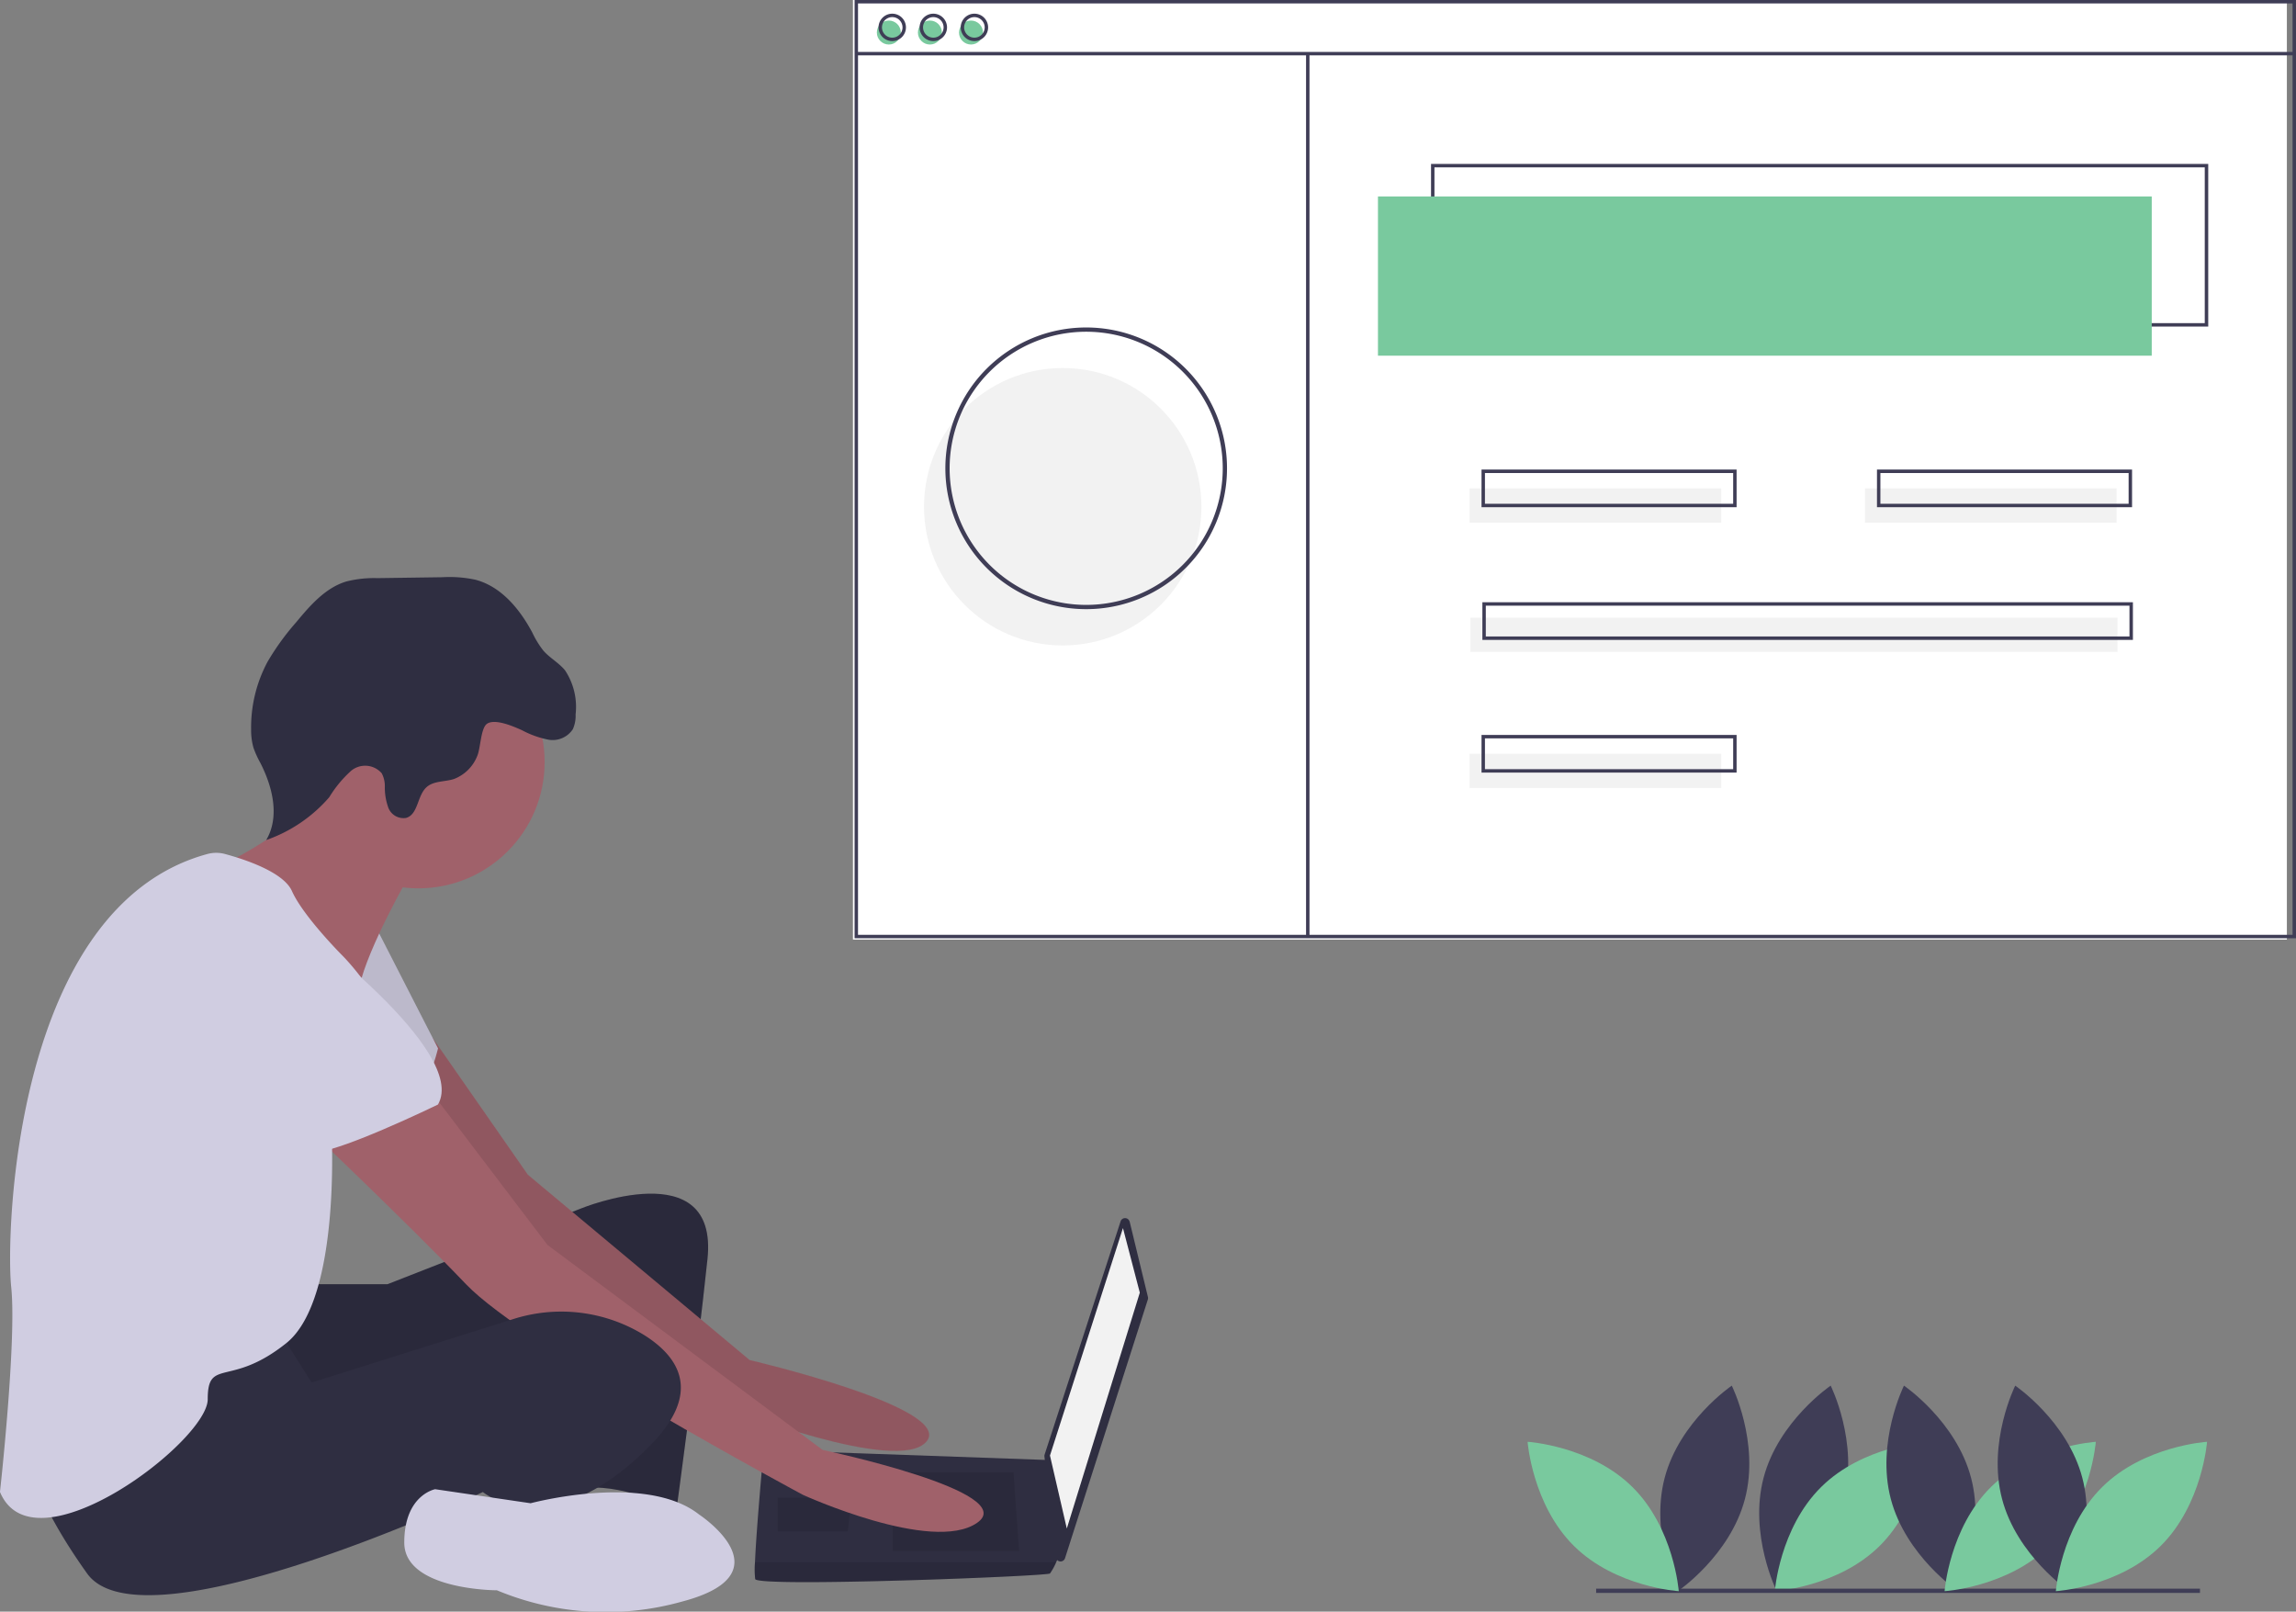 <svg xmlns="http://www.w3.org/2000/svg" width="185.739" height="130.359" viewBox="0 0 185.739 130.359">
  <rect x="0" y="0" width="185.739" height="130.359" fill="#808080" stroke="none"/>
  <g id="Developer" transform="translate(0 0)">
    <rect id="Rectangle_94" data-name="Rectangle 94" width="116" height="76" transform="translate(69)" fill="#fff"/>
    <path id="Path_331" data-name="Path 331" d="M893.292,730.875c-1.206,4.591-5.43,7.46-5.43,7.46s-2.27-4.574-1.064-9.166,5.43-7.46,5.43-7.46S894.5,726.284,893.292,730.875Z" transform="translate(-744.132 -609.63)" fill="#3f3d56"/>
    <path id="Path_332" data-name="Path 332" d="M897.523,751.677c-3.377,3.336-3.754,8.429-3.754,8.429s5.1-.316,8.474-3.652S906,748.024,906,748.024,900.9,748.34,897.523,751.677Z" transform="translate(-750.192 -631.403)" fill="#79c99e"/>
    <path id="Path_333" data-name="Path 333" d="M179.486,639.074h6.359l15.671-6.132s11.129-4.542,10.22,4.088-2.5,20.213-2.5,20.213-5-2.271-7.722-1.59-.908-13.854-.908-13.854-22.257,10.674-24.3,9.312-2.5-10.9-2.5-10.9Z" transform="translate(-154.503 -535.197)" fill="#2f2e41"/>
    <path id="Path_334" data-name="Path 334" d="M179.486,639.074h6.359l15.671-6.132s11.129-4.542,10.22,4.088-2.5,20.213-2.5,20.213-5-2.271-7.722-1.59-.908-13.854-.908-13.854-22.257,10.674-24.3,9.312-2.5-10.9-2.5-10.9Z" transform="translate(-154.503 -535.197)" opacity="0.1"/>
    <path id="Path_335" data-name="Path 335" d="M237.406,558.82l7.7,11.057,17.942,14.99s16.579,3.861,14.308,6.586-16.125-2.725-16.125-2.725-20.667-14.989-21.349-16.125-8.176-11.81-8.176-11.81Z" transform="translate(-202.404 -474.857)" fill="#a0616a"/>
    <path id="Path_336" data-name="Path 336" d="M237.406,558.82l7.7,11.057,17.942,14.99s16.579,3.861,14.308,6.586-16.125-2.725-16.125-2.725-20.667-14.989-21.349-16.125-8.176-11.81-8.176-11.81Z" transform="translate(-202.404 -474.857)" opacity="0.1"/>
    <path id="Path_337" data-name="Path 337" d="M202.356,507.092l5,9.766s-1.136,4.769-2.952,5.224-9.539-5.9-9.539-5.9Z" transform="translate(-171.922 -432.058)" fill="#d0cde1"/>
    <path id="Path_338" data-name="Path 338" d="M202.356,507.092l5,9.766s-1.136,4.769-2.952,5.224-9.539-5.9-9.539-5.9Z" transform="translate(-171.922 -432.058)" opacity="0.1"/>
    <path id="Path_339" data-name="Path 339" d="M558.368,643.508l1.476,6.088a.38.38,0,0,1-.007.205l-6.7,20.922a.38.38,0,0,1-.74-.073l-.926-8.15a.379.379,0,0,1,.016-.161l6.145-18.86a.38.38,0,0,1,.731.028Z" transform="translate(-466.98 -544.687)" fill="#2f2e41"/>
    <path id="Path_340" data-name="Path 340" d="M498,575.493l1.363,5.224-5.905,19.078-1.363-5.905Z" transform="translate(-407.156 -476.158)" fill="#f2f2f2"/>
    <path id="Path_341" data-name="Path 341" d="M415.735,762.272c.227.681,23.62-.227,23.847-.454a4.932,4.932,0,0,0,.5-.908c.213-.454.409-.908.409-.908l-.908-7.354-23.166-.822s-.579,6.232-.7,9.084A6.817,6.817,0,0,0,415.735,762.272Z" transform="translate(-354.641 -634.547)" fill="#2f2e41"/>
    <path id="Path_342" data-name="Path 342" d="M428.179,689.965l.454,6.359h-10.22v-6.359Z" transform="translate(-346.191 -570.871)" opacity="0.1"/>
    <path id="Path_343" data-name="Path 343" d="M370.372,701.748l.061-.012-.288,2.738h-5.678v-2.725Z" transform="translate(-301.557 -580.61)" opacity="0.1"/>
    <path id="Path_344" data-name="Path 344" d="M415.735,805.818c.227.681,23.62-.227,23.847-.454a4.929,4.929,0,0,0,.5-.908H415.719A6.813,6.813,0,0,0,415.735,805.818Z" transform="translate(-354.641 -678.093)" opacity="0.1"/>
    <circle id="Ellipse_10" data-name="Ellipse 10" cx="10.22" cy="10.22" r="10.22" transform="translate(23.62 51.415)" fill="#a0616a"/>
    <path id="Path_345" data-name="Path 345" d="M179.5,439.9s-3.407,5.9-4.088,9.085-10.22-6.359-10.22-6.359l-1.249-3.293s8.971-4.2,8.29-7.608S179.5,439.9,179.5,439.9Z" transform="translate(-146.339 -369.176)" fill="#a0616a"/>
    <path id="Path_346" data-name="Path 346" d="M212.341,584.722l9.312,12.264,22.257,16.579s16.125,3.407,12.491,5.905S242.32,617.2,242.32,617.2s-22.484-12.037-27.254-17.034-13.627-13.4-13.627-13.4Z" transform="translate(-177.365 -496.288)" fill="#a0616a"/>
    <path id="Path_347" data-name="Path 347" d="M95.339,688.462l2.725,4.315,16.265-5.117a12.788,12.788,0,0,1,10.648,1.285c2.839,1.789,4.656,4.628.568,8.829-8.176,8.4-13.627,3.861-13.627,3.861S84.438,714.58,79.9,708.221s-4.769-9.539-4.769-9.539S92.614,687.781,95.339,688.462Z" transform="translate(-72.855 -580.95)" fill="#2f2e41"/>
    <path id="Path_348" data-name="Path 348" d="M275.285,772.289s7.268,4.769-1.363,7.041a22.866,22.866,0,0,1-14.989-.909s-7.495,0-7.495-3.861,2.5-4.315,2.5-4.315l7.722,1.135S270.97,768.882,275.285,772.289Z" transform="translate(-218.734 -649.788)" fill="#d0cde1"/>
    <path id="Path_349" data-name="Path 349" d="M201.594,355.215a7.62,7.62,0,0,0,2.142.767,1.955,1.955,0,0,0,1.975-.846,2.657,2.657,0,0,0,.224-1.2,5.35,5.35,0,0,0-.853-3.56c-.5-.614-1.237-1-1.758-1.6a7.565,7.565,0,0,1-.889-1.452c-1.013-1.9-2.512-3.729-4.6-4.278a9.966,9.966,0,0,0-2.682-.205l-5.247.074a9.138,9.138,0,0,0-2.524.272c-1.689.511-2.918,1.931-4.045,3.289a20.572,20.572,0,0,0-2.32,3.2,11.233,11.233,0,0,0-1.332,5.5,5.149,5.149,0,0,0,.189,1.456,8.079,8.079,0,0,0,.572,1.257c.984,1.933,1.568,4.347.46,6.211a11.934,11.934,0,0,0,5.1-3.464,9.551,9.551,0,0,1,1.771-2.139,1.773,1.773,0,0,1,2.476.206,2.22,2.22,0,0,1,.25,1.04,4.764,4.764,0,0,0,.287,1.754,1.315,1.315,0,0,0,1.428.815c.989-.279.894-1.8,1.656-2.486.578-.524,1.471-.423,2.214-.661a3.285,3.285,0,0,0,1.886-1.857c.281-.631.277-2.282.81-2.624C199.457,354.258,200.975,354.939,201.594,355.215Z" transform="translate(-159.37 -296.152)" fill="#2f2e41"/>
    <path id="Path_350" data-name="Path 350" d="M78.758,472.125a2.7,2.7,0,0,1,1.4,0c1.458.391,4.726,1.428,5.427,3,.908,2.044,4.088,5.224,4.088,5.224s4.315,4.315,3.407,7.268-4.315,6.359-4.315,6.359.908,14.081-3.634,17.715-6.359,1.136-6.359,4.542-14.081,14.081-16.806,7.495c0,0,1.363-12.264.908-16.579C62.429,502.9,63.084,476.369,78.758,472.125Z" transform="translate(-61.968 -403.051)" fill="#d0cde1"/>
    <path id="Path_351" data-name="Path 351" d="M150.619,502.917s13.854,10.22,11.356,14.535c0,0-8.4,4.088-10.22,3.861s-8.857-8.176-10.674-8.857S138.355,499.51,150.619,502.917Z" transform="translate(-126.545 -428.11)" fill="#d0cde1"/>
    <circle id="Ellipse_11" data-name="Ellipse 11" cx="11.22" cy="11.22" r="11.22" transform="translate(74.751 29.768)" fill="#f2f2f2"/>
    <path id="Path_352" data-name="Path 352" d="M795.522,162.363H732.649V149.207h62.873Zm-62.6-.277h62.319v-12.6H732.926Z" transform="translate(-616.883 -135.947)" fill="#3f3d56"/>
    <rect id="Rectangle_81" data-name="Rectangle 81" width="62.596" height="12.879" transform="translate(111.473 15.891)" fill="#79c99e"/>
    <circle id="Ellipse_12" data-name="Ellipse 12" cx="0.969" cy="0.969" r="0.969" transform="translate(70.934 1.662)" fill="#79c99e"/>
    <circle id="Ellipse_13" data-name="Ellipse 13" cx="0.969" cy="0.969" r="0.969" transform="translate(74.257 1.662)" fill="#79c99e"/>
    <circle id="Ellipse_14" data-name="Ellipse 14" cx="0.969" cy="0.969" r="0.969" transform="translate(77.581 1.662)" fill="#79c99e"/>
    <path id="Path_353" data-name="Path 353" d="M579.092,148.277H462.487V72.386H579.092ZM462.764,148H578.815V72.663H462.764Z" transform="translate(-393.354 -72.386)" fill="#3f3d56"/>
    <rect id="Rectangle_82" data-name="Rectangle 82" width="116.328" height="0.277" transform="translate(69.272 4.201)" fill="#3f3d56"/>
    <path id="Path_354" data-name="Path 354" d="M474.827,81.02a1.108,1.108,0,1,1,1.108-1.108A1.108,1.108,0,0,1,474.827,81.02Zm0-1.939a.831.831,0,1,0,.831.831.831.831,0,0,0-.831-.831Z" transform="translate(-402.647 -77.697)" fill="#3f3d56"/>
    <path id="Path_355" data-name="Path 355" d="M494.082,81.02a1.108,1.108,0,1,1,1.108-1.108A1.108,1.108,0,0,1,494.082,81.02Zm0-1.939a.831.831,0,1,0,.831.831.831.831,0,0,0-.831-.831Z" transform="translate(-418.579 -77.697)" fill="#3f3d56"/>
    <path id="Path_356" data-name="Path 356" d="M513.338,81.02a1.108,1.108,0,1,1,1.108-1.108A1.108,1.108,0,0,1,513.338,81.02Zm0-1.939a.831.831,0,1,0,.831.831.831.831,0,0,0-.831-.831Z" transform="translate(-434.511 -77.697)" fill="#3f3d56"/>
    <rect id="Rectangle_83" data-name="Rectangle 83" width="0.277" height="71.52" transform="translate(105.656 4.339)" fill="#3f3d56"/>
    <rect id="Rectangle_84" data-name="Rectangle 84" width="20.358" height="2.77" transform="translate(118.882 39.503)" fill="#f2f2f2"/>
    <rect id="Rectangle_85" data-name="Rectangle 85" width="20.358" height="2.77" transform="translate(150.872 39.503)" fill="#f2f2f2"/>
    <path id="Path_357" data-name="Path 357" d="M776.951,295.467H756.317V292.42h20.634Zm-20.358-.277h20.081V292.7H756.594Z" transform="translate(-636.466 -254.44)" fill="#3f3d56"/>
    <rect id="Rectangle_86" data-name="Rectangle 86" width="20.358" height="2.77" transform="translate(118.882 60.969)" fill="#f2f2f2"/>
    <path id="Path_358" data-name="Path 358" d="M776.951,419.825H756.317v-3.047h20.634Zm-20.358-.277h20.081v-2.493H756.594Z" transform="translate(-636.466 -357.333)" fill="#3f3d56"/>
    <rect id="Rectangle_87" data-name="Rectangle 87" width="52.348" height="2.77" transform="translate(118.951 49.959)" fill="#f2f2f2"/>
    <path id="Path_359" data-name="Path 359" d="M809.344,357.646H756.718V354.6h52.625Zm-52.349-.277h52.071v-2.493H756.995Z" transform="translate(-636.798 -305.886)" fill="#3f3d56"/>
    <path id="Path_360" data-name="Path 360" d="M962.285,295.467H941.651V292.42h20.634Zm-20.358-.277h20.081V292.7h-20.08Z" transform="translate(-789.809 -254.44)" fill="#3f3d56"/>
    <path id="Path_361" data-name="Path 361" d="M516.424,248.628a11.392,11.392,0,1,1,11.392-11.392A11.392,11.392,0,0,1,516.424,248.628Zm0-22.439a11.047,11.047,0,1,0,11.047,11.047A11.047,11.047,0,0,0,516.424,226.189Z" transform="translate(-428.555 -199.356)" fill="#3f3d56"/>
    <rect id="Rectangle_88" data-name="Rectangle 88" width="48.848" height="0.345" transform="translate(129.123 128.5)" fill="#3f3d56"/>
    <path id="Path_367" data-name="Path 367" d="M893.292,730.875c-1.206,4.591-5.43,7.46-5.43,7.46s-2.27-4.574-1.064-9.166,5.43-7.46,5.43-7.46S894.5,726.284,893.292,730.875Z" transform="translate(-752.132 -609.63)" fill="#3f3d56"/>
    <path id="Path_368" data-name="Path 368" d="M902.243,751.677c3.377,3.336,3.755,8.429,3.755,8.429s-5.1-.316-8.474-3.652-3.755-8.429-3.755-8.429S898.866,748.34,902.243,751.677Z" transform="translate(-770.192 -631.403)" fill="#79c99e"/>
    <path id="Path_369" data-name="Path 369" d="M886.8,730.875c1.206,4.591,5.43,7.46,5.43,7.46s2.27-4.574,1.064-9.166-5.43-7.46-5.43-7.46S885.592,726.284,886.8,730.875Z" transform="translate(-733.84 -609.63)" fill="#3f3d56"/>
    <path id="Path_370" data-name="Path 370" d="M897.523,751.677c-3.377,3.336-3.755,8.429-3.755,8.429s5.1-.316,8.474-3.652S906,748.024,906,748.024,900.9,748.34,897.523,751.677Z" transform="translate(-736.456 -631.403)" fill="#79c99e"/>
    <path id="Path_371" data-name="Path 371" d="M886.8,730.875c1.206,4.591,5.43,7.46,5.43,7.46s2.27-4.574,1.064-9.166-5.43-7.46-5.43-7.46S885.592,726.284,886.8,730.875Z" transform="translate(-724.84 -609.63)" fill="#3f3d56"/>
    <path id="Path_372" data-name="Path 372" d="M897.523,751.677c-3.377,3.336-3.755,8.429-3.755,8.429s5.1-.316,8.474-3.652S906,748.024,906,748.024,900.9,748.34,897.523,751.677Z" transform="translate(-727.456 -631.403)" fill="#79c99e"/>
  </g>
</svg>

